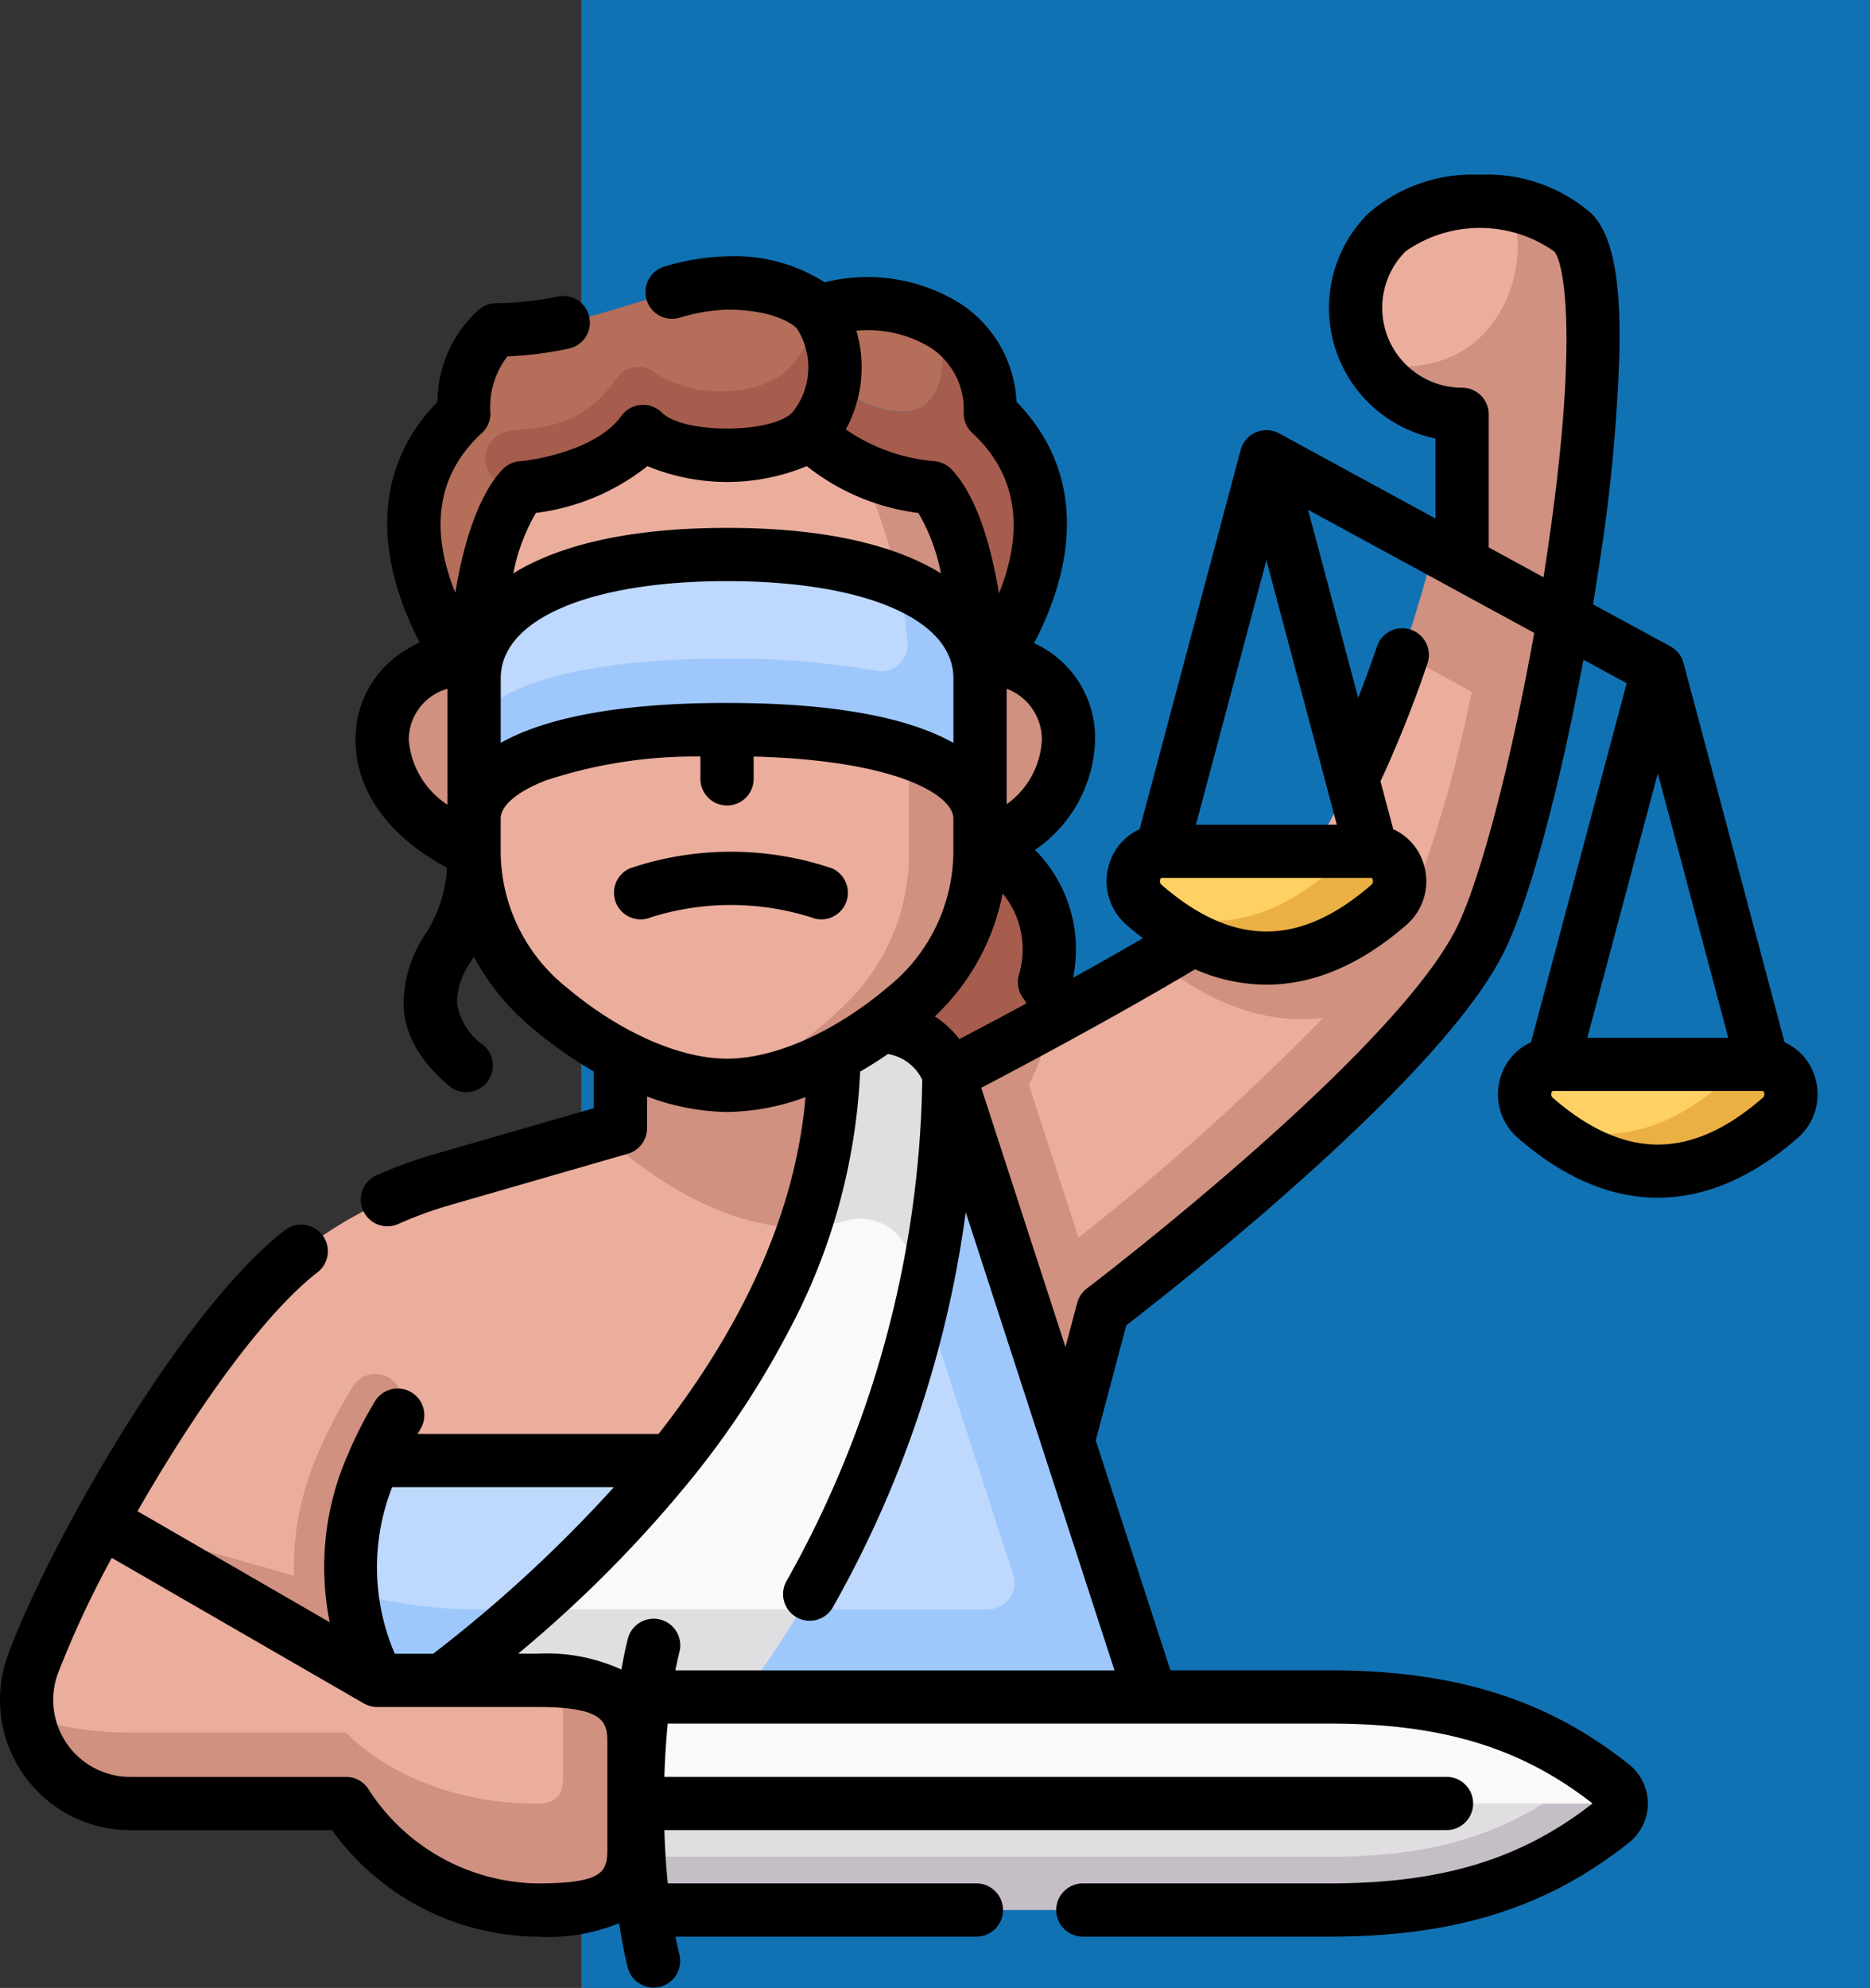 <svg xmlns="http://www.w3.org/2000/svg" width="120.439" height="128" viewBox="0 0 120.439 128">
  <rect x="0" y="0" width="120.439" height="128" fill="#333333" stroke="none"/>
  <g id="Grupo_1220008" data-name="Grupo 1220008" transform="translate(-511.561 -3050)">
    <rect id="Rectángulo_421239" data-name="Rectángulo 421239" width="83" height="128" transform="translate(549 3050)" fill="#1172b3"/>
    <g id="blindfold_6333063" transform="translate(511.56 3060.565)">
      <g id="Grupo_1220006" data-name="Grupo 1220006" transform="translate(1.712 2.4)">
        <path id="Trazado_1091388" data-name="Trazado 1091388" d="M245.455,196.015a7.381,7.381,0,1,0-13.074,2.175,7.381,7.381,0,1,0,13.074-2.175Z" transform="translate(-179.893 -145.742)" fill="#a65d4e"/>
        <path id="Trazado_1091389" data-name="Trazado 1091389" d="M113.564,149.116c-2.865-1.3-5.922-3.733-5.922-7.176s3.03-5.314,5.922-5.314H146.15c2.892,0,5.694,1.87,5.694,5.314s-2.829,5.874-5.694,7.176Z" transform="translate(-84.74 -107.258)" fill="#d09180"/>
        <path id="Trazado_1091390" data-name="Trazado 1091390" d="M391.587,8.315c-2.836-.424-6.063.2-7.741,1.881a6.861,6.861,0,0,0-1,8.436C391.6,22.737,395.559,12.288,391.587,8.315Z" transform="translate(-296.239 -8.187)" fill="#ebae9d"/>
        <path id="Trazado_1091391" data-name="Trazado 1091391" d="M119.215,135.661h-6.86a63.571,63.571,0,0,1-5.775,12.7,9.485,9.485,0,0,1-2.216,2.065s-.775,4.991-7.831,4.991c-2.354,1.372-4.794,2.728-6.936,3.894l-8.172,7.208H60.846l-10.372,2.994a26.975,26.975,0,0,0-9.079,4.622c-4.157,3.232-9.183,10.736-12.84,17.351l32.089,13.719L91.488,176.44c3.653-2.921,19.8-15.533,23.109-22.324,1.851-3.8,3.587-10.73,4.619-18.455Z" transform="translate(-23.736 -106.513)" fill="#ebae9d"/>
        <path id="Trazado_1091392" data-name="Trazado 1091392" d="M123.33,10.629a7.619,7.619,0,0,0-4.246-1.881c1.971,3-.078,11.923-8.738,10.317a6.856,6.856,0,0,0,5.847,3.274,96.323,96.323,0,0,1-3.838,15.428l4.459,2.426a84.73,84.73,0,0,1-3.428,12.34h-9.022a89.258,89.258,0,0,1-7.831,4.991c3.55,2.866,7.126,4.092,10.7,3.677A163.117,163.117,0,0,1,91.488,75.345l-3.2-9.85A12.349,12.349,0,0,0,89.6,61.419c-3.662,1.992-6.453,3.426-6.453,3.426l-7.417-4.169L61.98,61.44V68.3l-1.134.327c.355.367.716.7,1.073,1.005,3.761,3.193,8.033,5.051,11.507,5.051a13.268,13.268,0,0,0,4.33-.812V94.746L46.124,89.695a25.191,25.191,0,0,1,1.531-2.948,1.715,1.715,0,1,0-2.938-1.769c-2.548,4.232-3.889,7.847-3.753,12.134L28.555,93.595v13.719H85.8l7.263-27.33s19.975-15.149,24.282-23.763c4.019-8.037,9.92-41.663,5.99-45.593Z" transform="translate(-23.736 -8.62)" fill="#d09180"/>
        <path id="Trazado_1091393" data-name="Trazado 1091393" d="M119.423,372.341v-9.582H100.234a16.506,16.506,0,0,0-1.446,8.47l3.924,3.4Z" transform="translate(-77.846 -281.684)" fill="#bed9fd"/>
        <path id="Trazado_1091394" data-name="Trazado 1091394" d="M99.071,399.8a18.454,18.454,0,0,0,1.638,5.685l2.973.927,16.022-3.649v-1.851h-12.63A29.355,29.355,0,0,1,99.071,399.8Z" transform="translate(-78.128 -310.257)" fill="#9ec8fc"/>
        <path id="Trazado_1091395" data-name="Trazado 1091395" d="M176.024,291.267l-1.649-14.223-7.679,4.58c-2.368,6.964-7.427,15.511-17.729,24.6l19.8,2.287C172.885,301.613,174.658,297.421,176.024,291.267Z" transform="translate(-116.616 -215.569)" fill="#faf8f8"/>
        <path id="Trazado_1091396" data-name="Trazado 1091396" d="M233.312,255.411l2.517,7.75V243.688a4.7,4.7,0,0,0-4.414-3.081,4.547,4.547,0,0,0-2.816,1.421l-.186.542a34.029,34.029,0,0,1-1.911,10.949,12.651,12.651,0,0,0,2.773-.443A3.31,3.31,0,0,1,233.312,255.411Z" transform="translate(-176.422 -187.463)" fill="#e1dee2"/>
        <path id="Trazado_1091397" data-name="Trazado 1091397" d="M145.835,404.665h-19.8q-2.569,2.266-5.582,4.573l-1.215.927L136.1,415.42l9.74-8.468Z" transform="translate(-93.685 -314.008)" fill="#e1dee2"/>
        <path id="Trazado_1091398" data-name="Trazado 1091398" d="M242.245,339.366l-8.794-22.322a67.767,67.767,0,0,1-7.9,20.035Z" transform="translate(-175.691 -246.422)" fill="#bed9fd"/>
        <path id="Trazado_1091399" data-name="Trazado 1091399" d="M28.056,395.714s4.043,4.573,12.294,4.573a3.715,3.715,0,0,0,3.964-3.964l-2.287-6.2c-.534-.041-1.1-.056-1.678-.056H30.061L12.3,379.817a71.951,71.951,0,0,0-4.414,9.23,6.633,6.633,0,0,0-.318,3.353,7.88,7.88,0,0,0,6.585,3.314Z" transform="translate(-7.48 -294.842)" fill="#ebae9d"/>
        <path id="Trazado_1091400" data-name="Trazado 1091400" d="M42.323,424.909v6.2c0,1.013-.317,1.678-1.678,1.678-8.251,0-12.294-4.573-12.294-4.573h-13.9a20.88,20.88,0,0,1-6.585-1.028,6.668,6.668,0,0,0,6.585,5.6h13.9s4.043,6.86,12.294,6.86c3.8,0,6.251-.512,6.251-3.964v-6.86C46.9,425.947,44.96,425.11,42.323,424.909Z" transform="translate(-7.775 -329.623)" fill="#d09180"/>
        <path id="Trazado_1091401" data-name="Trazado 1091401" d="M332.67,193.275a1.807,1.807,0,0,0,0-2.065H321.016a1.951,1.951,0,0,0-1.112,3.448C324.634,197.526,328.639,196.782,332.67,193.275Z" transform="translate(-247.933 -149.361)" fill="#ffd064"/>
        <path id="Trazado_1091402" data-name="Trazado 1091402" d="M336.893,191.21h-1.885a1.983,1.983,0,0,1-.661,1.162c-4.032,3.507-8.052,4.188-12.1,2.287,5.229,4.548,10.535,4.548,15.763,0A1.951,1.951,0,0,0,336.893,191.21Z" transform="translate(-250.269 -149.361)" fill="#ebb044"/>
        <path id="Trazado_1091403" data-name="Trazado 1091403" d="M442.912,253.275a1.807,1.807,0,0,0,0-2.065H431.258a1.951,1.951,0,0,0-1.112,3.448C434.876,257.526,438.881,256.782,442.912,253.275Z" transform="translate(-332.967 -195.642)" fill="#ffd064"/>
        <path id="Trazado_1091404" data-name="Trazado 1091404" d="M447.135,251.21h-1.885a1.983,1.983,0,0,1-.661,1.162c-4.032,3.507-8.052,4.188-12.1,2.287,5.229,4.548,10.535,4.548,15.763,0a1.951,1.951,0,0,0-1.112-3.448Z" transform="translate(-335.304 -195.642)" fill="#ebb044"/>
        <path id="Trazado_1091405" data-name="Trazado 1091405" d="M163.841,91.315V80.163c0-7.552-2.917-14.432-7.911-17.952a34.649,34.649,0,0,0-6.1-.521c-11.146,0-16.293,4.775-16.293,4.775v13.7l1.244.529s-1.244,2.121-1.244,8.5v2.124a12.968,12.968,0,0,0,4.786,10.008c3.761,3.193,8.033,5.051,11.507,5.051a18.391,18.391,0,0,0,9.73-5.051,13.562,13.562,0,0,0,4.276-10.008Z" transform="translate(-104.717 -49.456)" fill="#ebae9d"/>
        <path id="Trazado_1091406" data-name="Trazado 1091406" d="M221.091,68.222s-3.259-3.018-10.2-4.254a33.946,33.946,0,0,1,5.624,17.952V93.072a13.564,13.564,0,0,1-4.276,10.008,25.766,25.766,0,0,1-7.444,5.051c3.474,0,7.746-1.858,11.507-5.051a12.969,12.969,0,0,0,4.786-10.008V90.949c0-6.378-1.244-8.5-1.244-8.5l1.244-.529Z" transform="translate(-159.68 -51.213)" fill="#d09180"/>
        <path id="Trazado_1091407" data-name="Trazado 1091407" d="M149.836,116.607c5.054,0,11.234.5,14.006,1.336,0,0,0-6.165-2.964-8.571a29.419,29.419,0,0,0-11.042-1.751c-10.973,0-16.293,3.533-16.293,7.97V118.3C136.422,117,140.632,116.607,149.836,116.607Z" transform="translate(-104.718 -84.885)" fill="#bed9fd"/>
        <path id="Trazado_1091408" data-name="Trazado 1091408" d="M166.128,121.5c0-2.53-1.732-4.764-5.251-6.218a29.84,29.84,0,0,1,.584,3.918,1.716,1.716,0,0,1-2.023,1.823,53.377,53.377,0,0,0-9.6-.793c-9.2,0-14.573,1.659-16.293,3.979v6.321c0-3.188,5.319-5.726,16.293-5.726s16.293,2.538,16.293,5.726Z" transform="translate(-104.717 -90.794)" fill="#9ec8fc"/>
        <path id="Trazado_1091409" data-name="Trazado 1091409" d="M240,47.6a6.433,6.433,0,0,0-3.511-6.02c.786,2.307.538,4.732-.916,5.6s-4.364-.161-6.882-2.361l-.235,3.941c2.309,3.206,7.806,3.629,7.806,3.629,2.182,2.3,3.076,8.892,3.076,12.264C239.342,64.648,247.608,54.591,240,47.6Z" transform="translate(-177.932 -33.941)" fill="#a65d4e"/>
        <path id="Trazado_1091410" data-name="Trazado 1091410" d="M236.371,43.644c1.454-.865,1.7-3.291.916-5.6a9.553,9.553,0,0,0-7.575-.479l-.222,3.717c2.518,2.2,5.424,3.228,6.882,2.361Z" transform="translate(-178.726 -30.411)" fill="#b46e5a"/>
        <path id="Trazado_1091411" data-name="Trazado 1091411" d="M131.017,38.712c2.855,2.256,8.735,2.154,10.458,0a6.639,6.639,0,0,0,1.147-5.646c-.693-.88-2.618-1.9-5.868-1.9-3.875,0-8.806,3.024-14.866,3.024a6.664,6.664,0,0,0-2.088,5.376c-7.6,7,.662,17.052.662,17.052,0-3.372.894-9.964,3.076-12.264C123.537,44.353,129.019,42.717,131.017,38.712Z" transform="translate(-91.636 -25.911)" fill="#b46e5a"/>
        <path id="Trazado_1091412" data-name="Trazado 1091412" d="M158.177,39.479a6.879,6.879,0,0,1-2.288,3.947c-1.885,1.439-5.841,1.639-8.327-.141a1.714,1.714,0,0,0-2.4.465c-2.137,3.117-4.677,3.11-6.738,3.326-2.41.253-2.252,3.861.666,3.689,0,0,5.5-.423,7.806-3.629,2.064,2.064,8.788,2.033,10.821,0A6.325,6.325,0,0,0,158.177,39.479Z" transform="translate(-107.192 -32.324)" fill="#a65d4e"/>
        <path id="Trazado_1091413" data-name="Trazado 1091413" d="M223.931,297.1l-13.973-43.019a67.635,67.635,0,0,1-1.649,14.4l5.779,17.791a1.714,1.714,0,0,1-1.631,2.244H200.413c-.914,1.532-1.909,3.06-3,4.573l-4.454,6.182,5.6,1.747Z" transform="translate(-150.549 -197.858)" fill="#9ec8fc"/>
        <path id="Trazado_1091414" data-name="Trazado 1091414" d="M242.258,434.96c-4.957-3.921-10.424-5.619-18.146-5.619H179.977a52.327,52.327,0,0,0-.431,6.86l44.566,3.43,18.8-3.43A1.586,1.586,0,0,0,242.258,434.96Z" transform="translate(-140.202 -333.042)" fill="#faf8f8"/>
        <path id="Trazado_1091415" data-name="Trazado 1091415" d="M237.9,459.341H179.546c0,1.152.035,2.3.1,3.43,0,0,37.022,2.287,44.463,2.287A19.2,19.2,0,0,0,237.9,459.341Z" transform="translate(-140.202 -356.182)" fill="#e1dee2"/>
        <path id="Trazado_1091416" data-name="Trazado 1091416" d="M238.245,459.341c-3.805,2.373-8.1,3.43-13.785,3.43H180c.072,1.183.181,2.337.328,3.43h44.136c7.721,0,13.189-1.7,18.146-5.619a1.586,1.586,0,0,0,.65-1.24Z" transform="translate(-140.55 -356.182)" fill="#c5bec6"/>
      </g>
      <g id="Grupo_1220007" data-name="Grupo 1220007" transform="translate(0.002 0.685)">
        <path id="Trazado_1091417" data-name="Trazado 1091417" d="M116.821,58.565a3.538,3.538,0,0,0-1.882-2.016L108.43,32.124a1.715,1.715,0,0,0-.837-1.065L102.6,28.345q.2-1.207.382-2.425a109.8,109.8,0,0,0,1.32-13.831c.054-3.254-.1-7.2-1.789-8.893A10.2,10.2,0,0,0,95.312.685,10.2,10.2,0,0,0,88.105,3.2a8.577,8.577,0,0,0,4.348,14.467V22.82L82.384,17.34A1.715,1.715,0,0,0,79.908,18.4L73.4,42.829a3.539,3.539,0,0,0-1.882,2.016,3.719,3.719,0,0,0,1.041,4.146c.348.3.7.587,1.049.854-1.489.867-3.016,1.73-4.479,2.542l-.012-.021a9.087,9.087,0,0,0-2.456-8.209,8.853,8.853,0,0,0,3.871-7.075A6.7,6.7,0,0,0,66.6,30.846a20.512,20.512,0,0,0,1.33-3.106c1.6-4.864.75-9.148-2.461-12.436a7.982,7.982,0,0,0-3.616-6.323,11.3,11.3,0,0,0-8.738-1.368,10.793,10.793,0,0,0-6.289-1.674,15.05,15.05,0,0,0-3.994.649A1.715,1.715,0,1,0,43.741,9.9a11.912,11.912,0,0,1,3.088-.528c2.9,0,4.247.9,4.52,1.247A4.62,4.62,0,0,1,51.027,16c-1.373,1.373-7.022,1.373-8.4,0a1.715,1.715,0,0,0-2.6.211c-1.5,2.083-5.236,2.815-6.546,2.921a1.715,1.715,0,0,0-1.113.53c-1.633,1.721-2.552,4.976-3.043,7.939-.121-.3-.237-.613-.342-.934-1.251-3.8-.561-6.947,2.053-9.351a1.716,1.716,0,0,0,.554-1.262A5.322,5.322,0,0,1,32.68,12.38a23.65,23.65,0,0,0,3.964-.5,1.715,1.715,0,0,0-.693-3.359,19.606,19.606,0,0,1-3.988.437,1.714,1.714,0,0,0-1.126.422,8.007,8.007,0,0,0-2.657,5.925c-3.205,3.287-4.055,7.568-2.454,12.429a20.459,20.459,0,0,0,1.311,3.07,7.616,7.616,0,0,0-1.619.986A6.648,6.648,0,0,0,22.9,37.082c0,3.261,2.13,6.212,5.887,8.222a8.628,8.628,0,0,1-1.4,4.291A8.074,8.074,0,0,0,26,54.017c0,1.909.992,3.711,2.947,5.355a1.715,1.715,0,0,0,2.207-2.625,4.126,4.126,0,0,1-1.725-2.73,4.808,4.808,0,0,1,.919-2.7l.166-.286a15.6,15.6,0,0,0,3.7,4.542,27.321,27.321,0,0,0,4.029,2.85v2.367L27.974,63.753a28.83,28.83,0,0,0-3.72,1.358,1.715,1.715,0,1,0,1.4,3.133,25.359,25.359,0,0,1,3.276-1.2l11.506-3.321a1.715,1.715,0,0,0,1.239-1.648V60.034a15.179,15.179,0,0,0,5.159,1,15.1,15.1,0,0,0,5.046-.957c-.7,8.125-4.622,15.5-9.462,21.685H26.9c.068-.116.133-.231.2-.349a1.715,1.715,0,0,0-2.938-1.769,26.547,26.547,0,0,0-1.594,3.067,1.673,1.673,0,0,0-.092.22,17.946,17.946,0,0,0-1.237,10.958L8.858,86.738c.583-1.018,1.185-2.034,1.795-3.023,3.616-5.869,7.086-10.25,9.771-12.338a1.715,1.715,0,1,0-2.105-2.707C11.5,73.968,2.912,89.388.505,96.019a8.386,8.386,0,0,0,7.879,11.254h13a16.5,16.5,0,0,0,13.2,6.86,12.1,12.1,0,0,0,5.291-.867c.154,1.015.34,1.979.56,2.866a1.715,1.715,0,0,0,3.329-.825c-.093-.375-.179-.769-.259-1.175H62.885a1.715,1.715,0,1,0,0-3.43H43.009c-.11-1.107-.182-2.261-.218-3.43H93.165a1.715,1.715,0,1,0,0-3.43H42.79c.036-1.169.108-2.322.218-3.43H85.622c7.251,0,12.332,1.54,16.948,5.145-4.616,3.6-9.7,5.145-16.948,5.145H69.745a1.715,1.715,0,1,0,0,3.43H85.622c8.048,0,13.972-1.847,19.209-5.989a3.219,3.219,0,0,0,0-5.17c-5.237-4.142-11.161-5.989-19.21-5.989H75.383l-4.81-14.807,1.968-7.407c1.382-1.067,5.611-4.376,10.151-8.368C90.2,59.8,94.965,54.539,96.85,50.768c1.638-3.276,3.6-10.586,5.133-18.858l2.785,1.516L98.607,56.547a3.539,3.539,0,0,0-1.882,2.016,3.719,3.719,0,0,0,1.041,4.146c2.946,2.563,5.977,3.844,9.007,3.844s6.061-1.281,9.007-3.844a3.718,3.718,0,0,0,1.041-4.145ZM95.884,16.119A1.715,1.715,0,0,0,94.169,14.4a5.145,5.145,0,0,1-3.638-8.783,8.339,8.339,0,0,1,9.562,0c.6.621,1.669,5.4-.506,19.848q-.086.569-.176,1.137l-3.527-1.92ZM81.565,25.506,86.1,42.534H77.027Zm6.859,20.656a.278.278,0,0,1-.1.242c-4.61,4.01-8.9,4.009-13.513,0a.278.278,0,0,1-.1-.242.229.229,0,0,1,.089-.2H88.351a.3.3,0,0,1,.074.2ZM61.793,56.341a6.46,6.46,0,0,0-1.585-1.46,14.769,14.769,0,0,0,4.37-7.916,5.653,5.653,0,0,1,1.052,5.217,1.715,1.715,0,0,0,.249,1.49c.085.118.163.24.238.364-1.764.955-3.285,1.76-4.323,2.3ZM46.829,34.694c-7.586,0-12.013,1.134-14.578,2.57V33.108h0c0-3.8,5.722-6.255,14.578-6.255s14.578,2.455,14.578,6.255v4.158c-2.565-1.437-6.992-2.57-14.578-2.57Zm18.008,6.523V33.781a3.484,3.484,0,0,1,2.264,3.3A5.4,5.4,0,0,1,64.837,41.218ZM59.956,11.836a4.75,4.75,0,0,1,2.113,4.218,1.715,1.715,0,0,0,.554,1.262c3.5,3.222,2.951,7.288,1.718,10.328-.489-2.975-1.409-6.253-3.05-7.983a1.723,1.723,0,0,0-1.109-.529,11.857,11.857,0,0,1-5.706-2.046,8.362,8.362,0,0,0,.681-6.357,7.743,7.743,0,0,1,4.8,1.106ZM34.51,22.461A14.424,14.424,0,0,0,41.7,19.447a13.4,13.4,0,0,0,10.264,0,14.425,14.425,0,0,0,7.188,3.016,12.422,12.422,0,0,1,1.453,3.89c-.228-.14-.461-.277-.705-.407-3.144-1.674-7.541-2.522-13.067-2.522s-9.923.849-13.067,2.522c-.245.13-.478.267-.705.407a12.422,12.422,0,0,1,1.453-3.89ZM26.329,37.083a3.412,3.412,0,0,1,2.493-3.3V41.25A5.5,5.5,0,0,1,26.329,37.083Zm10.1,15.877a11.246,11.246,0,0,1-4.181-8.7V42.135c0-.837,1.1-1.756,2.929-2.457a30.6,30.6,0,0,1,9.934-1.532v1.438a1.715,1.715,0,0,0,3.43,0V38.147c9.332.25,12.863,2.523,12.863,3.988v2.124a11.246,11.246,0,0,1-4.181,8.7C53.8,55.867,49.915,57.6,46.829,57.6s-6.973-1.736-10.4-4.643ZM39.537,85.19A87.968,87.968,0,0,1,27.9,95.915H25.427a14.109,14.109,0,0,1-.17-10.725Zm-.419,23.264c0,1.478-.2,2.25-4.536,2.25a13.171,13.171,0,0,1-10.817-6.015,1.715,1.715,0,0,0-1.477-.844H8.384A4.956,4.956,0,0,1,3.729,97.19,63.577,63.577,0,0,1,7.2,89.742l16.235,9.373a1.716,1.716,0,0,0,.857.23H34.582c4.22,0,4.536.891,4.536,2.25v6.86ZM43.5,96.984c.08-.406.166-.8.259-1.175a1.715,1.715,0,1,0-3.329-.825c-.152.615-.288,1.268-.409,1.948a11.544,11.544,0,0,0-5.442-1.018H33.368a81.244,81.244,0,0,0,11.24-11.346l.006-.008a56.764,56.764,0,0,0,6.137-9.338A39.206,39.206,0,0,0,55.4,58.432q.9-.518,1.79-1.131a3,3,0,0,1,2.21,1.663,67.715,67.715,0,0,1-8.728,32.244,1.715,1.715,0,1,0,2.976,1.705A70.738,70.738,0,0,0,62.2,67.487l9.581,29.5H43.5ZM93.782,49.235C92.12,52.559,87.508,57.6,80.444,63.812,75.02,68.582,70.047,72.361,70,72.4a1.715,1.715,0,0,0-.621.926l-.755,2.843L63.2,59.477c2.6-1.36,8.634-4.567,13.768-7.63a11.527,11.527,0,0,0,4.6.989c3.031,0,6.061-1.281,9.008-3.844a3.72,3.72,0,0,0,1.041-4.146,3.539,3.539,0,0,0-1.882-2.016l-.823-3.089A75.263,75.263,0,0,0,91.955,32.1,1.715,1.715,0,0,0,88.708,31q-.59,1.737-1.231,3.372L84.249,22.26l9.1,4.951.011.006,5.453,2.968c-1.492,8.344-3.471,15.936-5.028,19.051Zm17.529,7.019h-9.076l4.538-17.029Zm2.218,3.869c-4.609,4.01-8.9,4.01-13.513,0a.278.278,0,0,1-.1-.242.231.231,0,0,1,.089-.2h13.556a.3.3,0,0,1,.074.2.278.278,0,0,1-.1.242Z" transform="translate(-0.002 -0.685)"/>
        <path id="Trazado_1091418" data-name="Trazado 1091418" d="M186.967,192.4a20.326,20.326,0,0,0-12.972,0,1.715,1.715,0,0,0,1.339,3.158,17.151,17.151,0,0,1,10.294,0,1.715,1.715,0,0,0,1.339-3.158Z" transform="translate(-133.405 -147.747)"/>
      </g>
    </g>
  </g>
</svg>
